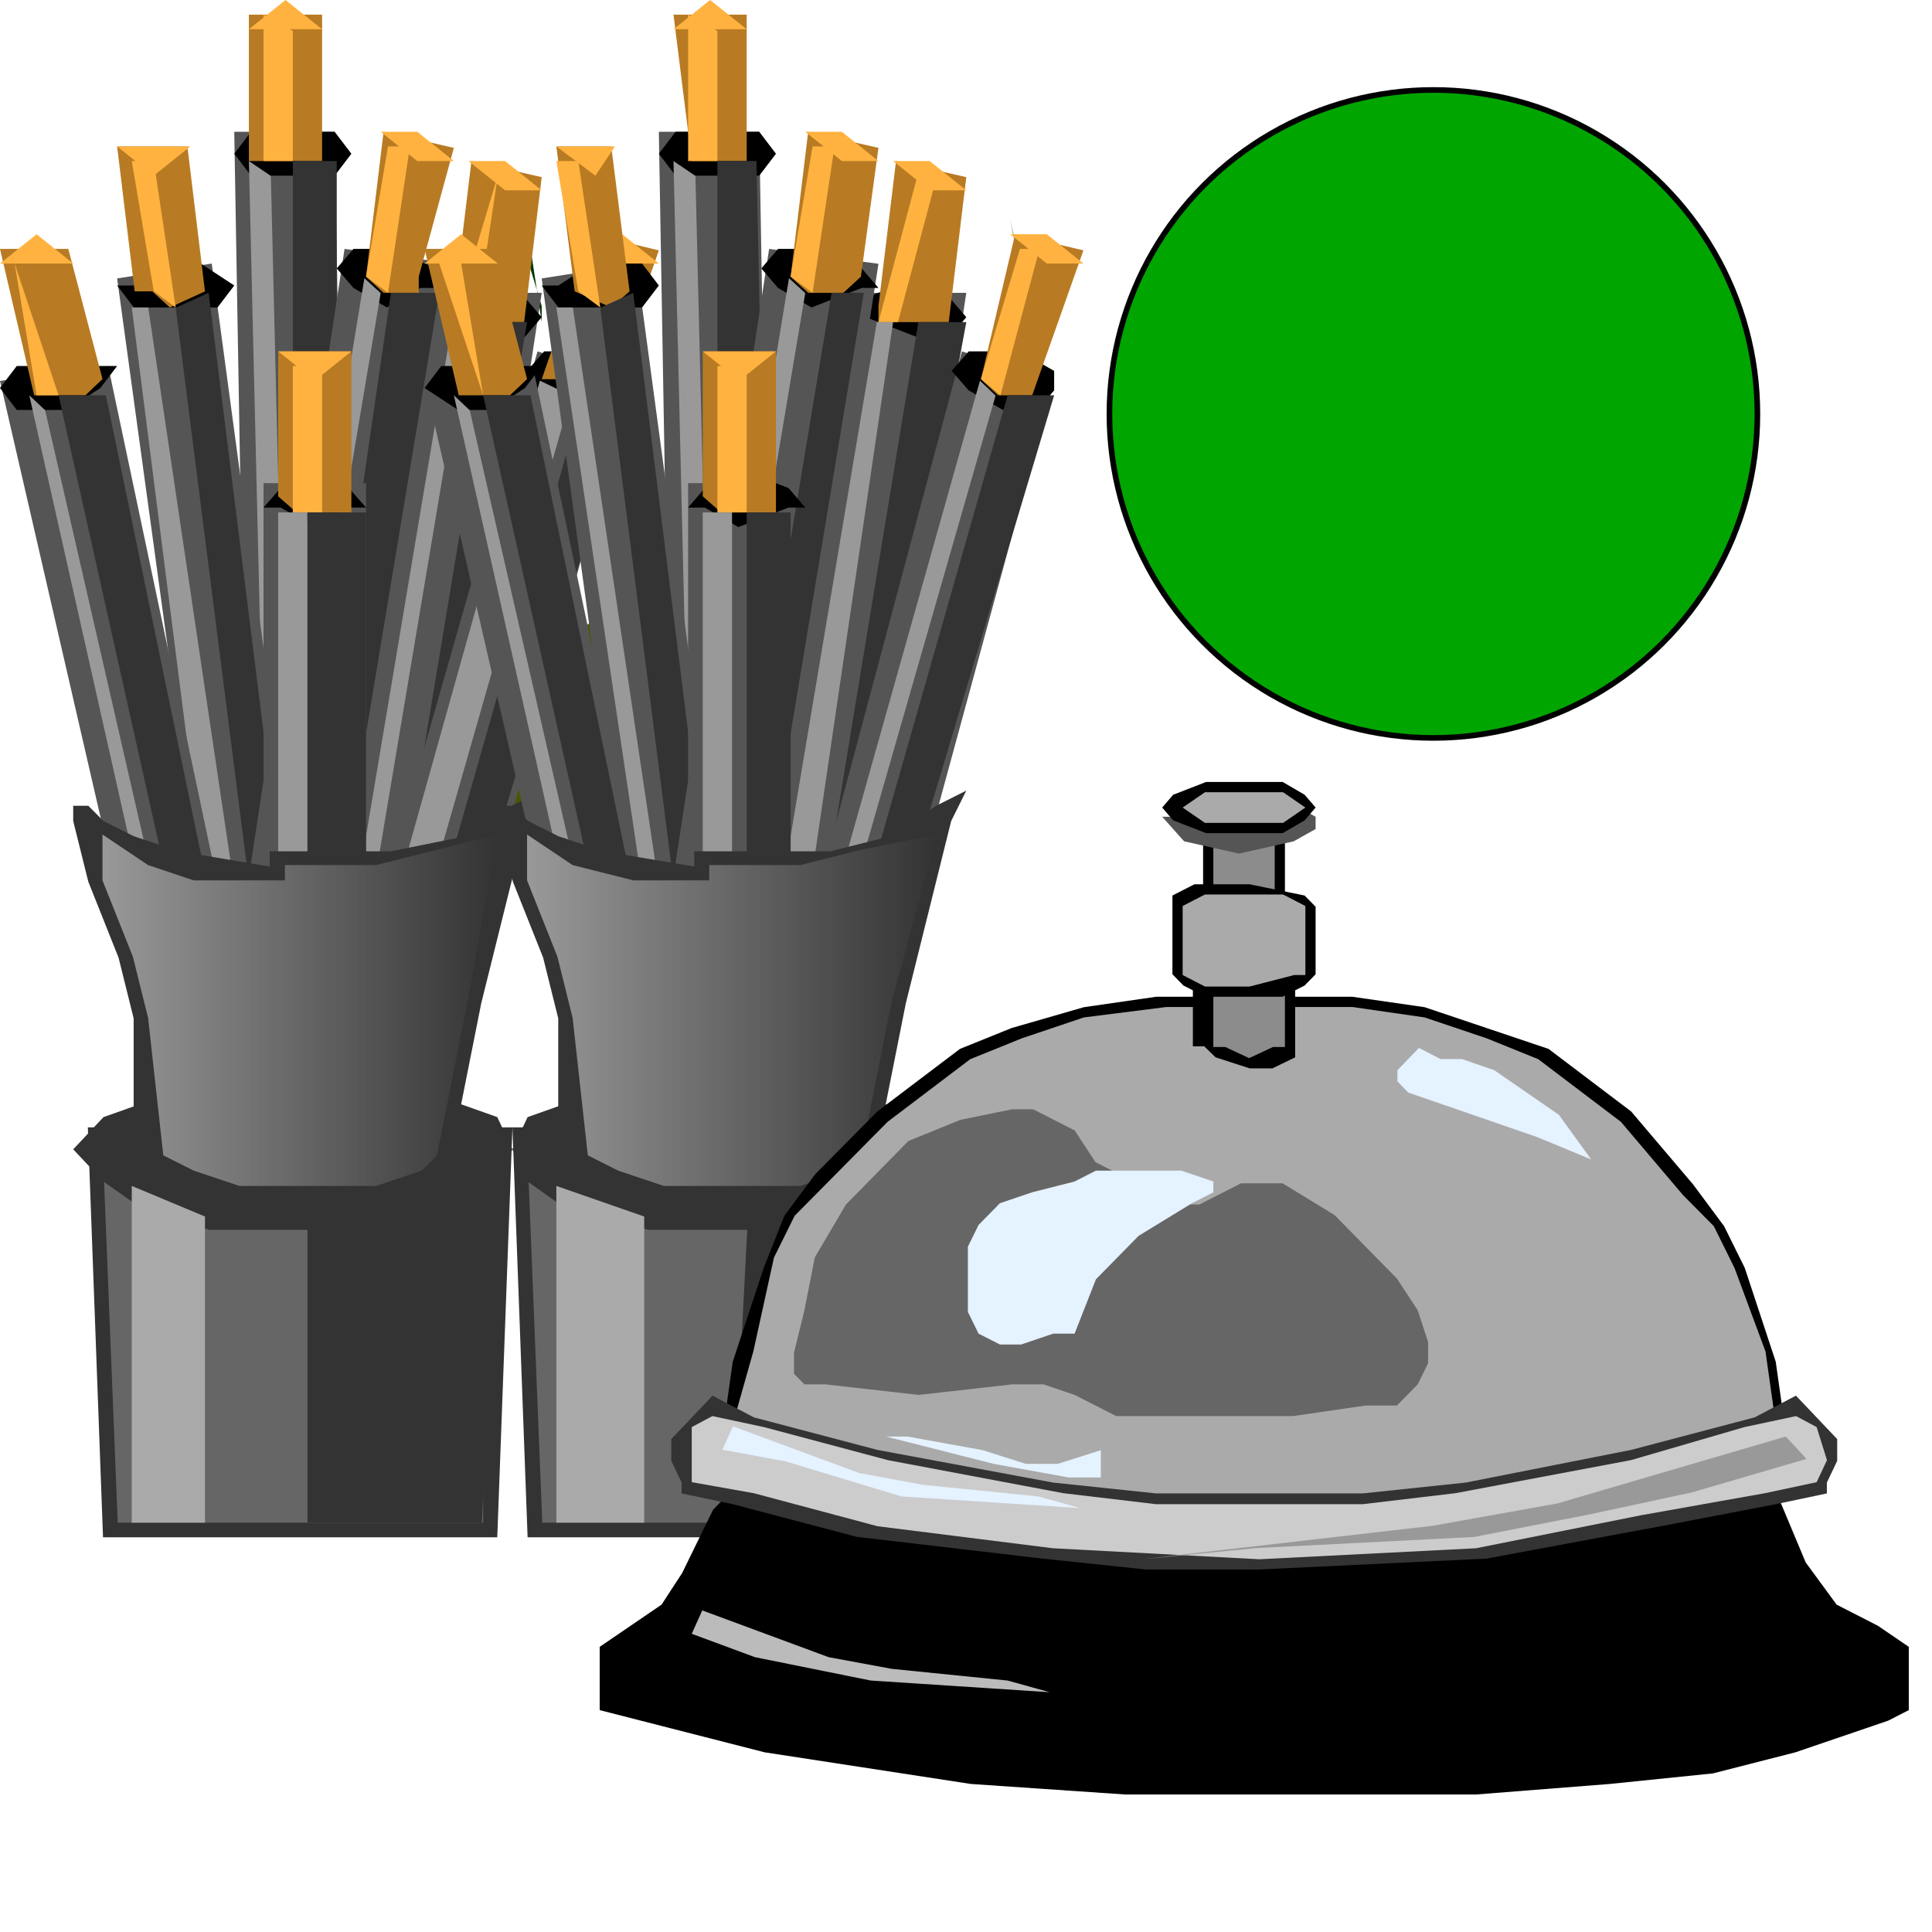 <?xml version="1.0" encoding="UTF-8" standalone="no"?>

<svg
 xmlns:dc="http://purl.org/dc/elements/1.1/"
   xmlns:cc="http://creativecommons.org/ns#"
   xmlns:rdf="http://www.w3.org/1999/02/22-rdf-syntax-ns#"
   xmlns:svg="http://www.w3.org/2000/svg"
   xmlns="http://www.w3.org/2000/svg"
   xmlns:xlink="http://www.w3.org/1999/xlink"
   xmlns:sodipodi="http://sodipodi.sourceforge.net/DTD/sodipodi-0.dtd"
   xmlns:inkscape="http://www.inkscape.org/namespaces/inkscape"
   id="svg2"
   version="1.1"
   inkscape:version="0.47 r22583"
   width="100"
   height="100"
   sodipodi:docname="infrastructure_service_interface.svg">
  <defs
     id="defs314">
    <linearGradient
       inkscape:collect="always"
       id="linearGradient3896">
      <stop
         style="stop-color:#999999;stop-opacity:1;"
         offset="0"
         id="stop3898" />
      <stop
         style="stop-color:#999999;stop-opacity:0;"
         offset="1"
         id="stop3900" />
    </linearGradient>
    <inkscape:perspective
       sodipodi:type="inkscape:persp3d"
       inkscape:vp_x="0 : 0.5 : 1"
       inkscape:vp_y="0 : 1000 : 0"
       inkscape:vp_z="1 : 0.5 : 1"
       inkscape:persp3d-origin="0.5 : 0.33333333 : 1"
       id="perspective318" />
    <linearGradient
       inkscape:collect="always"
       xlink:href="#linearGradient3896"
       id="linearGradient3902"
       x1="281.25"
       y1="539.062"
       x2="500"
       y2="539.062"
       gradientUnits="userSpaceOnUse" />
    <linearGradient
       inkscape:collect="always"
       xlink:href="#linearGradient3896"
       id="linearGradient3904"
       x1="54.688"
       y1="539.062"
       x2="265.625"
       y2="539.062"
       gradientUnits="userSpaceOnUse" />
  </defs>
  <sodipodi:namedview
     pagecolor="#ffffff"
     bordercolor="#666666"
     borderopacity="1"
     objecttolerance="10"
     gridtolerance="10"
     guidetolerance="10"
     inkscape:pageopacity="0"
     inkscape:pageshadow="2"
     inkscape:window-width="1680"
     inkscape:window-height="994"
     id="namedview312"
     showgrid="false"
     inkscape:zoom="7.49"
     inkscape:cx="50"
     inkscape:cy="50"
     inkscape:window-x="-4"
     inkscape:window-y="-4"
     inkscape:window-maximized="1"
     inkscape:current-layer="svg2" />
  <polygon
     points="265.625,85.938 277.344,94.531 277.344,94.531 289.063,171.875 289.063,163.282 "
     style="fill:#023702;fill-opacity:1;stroke:none"
     id="polygon4"
     transform="scale(0.097,0.097)" />
  <polygon
     points="328.125,164.062 328.125,172.656 328.125,172.656 351.563,250 351.563,241.405 "
     style="fill:#004d00;fill-opacity:1;stroke:none"
     id="polygon6"
     transform="scale(0.097,0.097)" />
  <polygon
     points="351.563,250 328.125,171.875 328.125,171.875 "
     style="fill:#025302;fill-opacity:1;stroke:none"
     id="polygon8"
     transform="scale(0.097,0.097)" />
  <polygon
     points="554.687,186.633 554.687,195.313 539.062,117.188 539.062,117.188 "
     style="fill:#025202;fill-opacity:1;stroke:none"
     id="polygon10"
     transform="scale(0.097,0.097)" />
  <polygon
     points="179.688,351.563 156.25,273.438 156.25,273.438 "
     style="fill:#023702;fill-opacity:1;stroke:none"
     id="polygon12"
     transform="scale(0.097,0.097)" />
  <polygon
     points="171.875,278.055 335.228,171.875 335.228,171.875 351.563,245.384 180.043,351.563 "
     style="fill:#025302;fill-opacity:1;stroke:none"
     id="polygon14"
     transform="scale(0.097,0.097)" />
  <polygon
     points="421.875,351.563 398.438,273.438 410.157,273.438 410.157,273.438 "
     style="fill:#007400;fill-opacity:1;stroke:none"
     id="polygon16"
     transform="scale(0.097,0.097)" />
  <polygon
     points="429.688,351.563 417.968,351.563 406.25,273.438 406.25,273.438 "
     style="fill:#004d00;fill-opacity:1;stroke:none"
     id="polygon18"
     transform="scale(0.097,0.097)" />
  <polygon
     points="242.188,379.617 405.542,273.438 405.542,273.438 421.876,346.947 258.522,453.126 "
     style="fill:#465900;fill-opacity:1;stroke:none"
     id="polygon20"
     transform="scale(0.097,0.097)" />
  <polygon
     points="171.875,273.438 248.581,379.617 248.581,379.617 265.625,453.126 180.398,346.947 "
     style="fill:#004d00;fill-opacity:1;stroke:none"
     id="polygon22"
     transform="scale(0.097,0.097)" />
  <polygon
     points="156.25,273.438 240.885,387.568 240.885,387.568 257.812,460.938 173.177,346.807 "
     style="fill:#023702;fill-opacity:1;stroke:none"
     id="polygon24"
     transform="scale(0.097,0.097)" />
  <polygon
     points="242.188,387.429 405.542,281.25 405.542,281.25 421.876,354.758 258.522,460.938 "
     style="fill:#465900;fill-opacity:1;stroke:none"
     id="polygon26"
     transform="scale(0.097,0.097)" />
  <polygon
     points="234.375,391.406 244.793,382.812 244.793,382.812 265.625,460.155 255.209,468.75 "
     style="fill:#025302;fill-opacity:1;stroke:none"
     id="polygon28"
     transform="scale(0.097,0.097)" />
  <polygon
     points="234.375,382.812 234.375,391.406 234.375,391.406 257.813,468.75 257.813,460.155 "
     style="fill:#023702;fill-opacity:1;stroke:none"
     id="polygon30"
     transform="scale(0.097,0.097)" />
  <polygon
     points="406.25,273.438 458.984,347.657 458.984,347.657 476.563,421.876 423.828,347.657 "
     style="fill:#004d00;fill-opacity:1;stroke:none"
     id="polygon32"
     transform="scale(0.097,0.097)" />
  <polygon
     points="398.438,281.25 459.961,363.716 459.961,363.716 468.75,429.688 416.015,355.468 "
     style="fill:#465900;fill-opacity:1;stroke:none"
     id="polygon34"
     transform="scale(0.097,0.097)" />
  <polygon
     points="453.125,359.375 453.125,368.056 453.125,368.056 476.563,437.5 464.844,428.819 "
     style="fill:#023702;fill-opacity:1;stroke:none"
     id="polygon36"
     transform="scale(0.097,0.097)" />
  <polygon
     points="453.125,368.75 464.844,351.562 464.844,351.562 476.563,428.905 476.563,437.5 "
     style="fill:#025202;fill-opacity:1;stroke:none"
     id="polygon38"
     transform="scale(0.097,0.097)" />
  <polygon
     points="46.875,601.562 54.967,820.31 265.345,820.31 273.437,601.562 265.345,601.562 265.345,601.562 "
     style="fill:#333333;fill-opacity:1;stroke:none"
     id="polygon40"
     transform="scale(0.097,0.097)" />
  <polygon
     points="54.688,609.375 257.813,609.375 257.813,609.375 257.813,812.5 62.812,812.5 "
     style="fill:#666666;fill-opacity:1;stroke:none"
     id="polygon42"
     transform="scale(0.097,0.097)" />
  <polygon
     points="111.8,578.906 79.472,587.5 55.226,596.093 39.062,613.281 39.062,613.281 55.226,630.468 79.472,647.655 111.8,656.25 160.291,656.25 200.7,656.25 241.11,647.655 265.355,630.468 273.438,613.281 265.355,596.093 241.11,587.5 200.7,578.906 160.291,570.312 "
     style="fill:#333333;fill-opacity:1;stroke:none"
     id="polygon44"
     transform="scale(0.097,0.097)" />
  <polygon
     points="289.062,156.25 222.396,593.75 222.396,593.75 164.062,585.795 230.728,156.25 "
     style="fill:#555555;fill-opacity:1;stroke:none"
     id="polygon46"
     transform="scale(0.097,0.097)" />
  <polygon
     points="226.562,158.854 235.491,158.854 262.276,148.438 280.134,158.854 289.062,169.27 289.062,169.27 280.134,179.688 253.348,179.688 235.491,169.27 "
     style="fill:#000000;fill-opacity:1;stroke:none"
     id="polygon48"
     transform="scale(0.097,0.097)" />
  <polygon
     points="251.563,85.938 289.063,94.531 279.688,171.875 279.688,171.875 270.313,171.875 260.937,171.875 242.188,171.875 242.188,163.282 "
     style="fill:#b87b23;fill-opacity:1;stroke:none"
     id="polygon50"
     transform="scale(0.097,0.097)" />
  <polygon
     points="269.531,85.938 289.063,101.563 289.063,101.563 269.531,101.563 250,85.938 "
     style="fill:#ffb240;fill-opacity:1;stroke:none"
     id="polygon52"
     transform="scale(0.097,0.097)" />
  <polygon
     points="253.907,171.875 265.625,93.75 242.188,171.875 242.188,171.875 "
     style="fill:#ffb240;fill-opacity:1;stroke:none"
     id="polygon54"
     transform="scale(0.097,0.097)" />
  <polygon
     points="250,171.875 180.556,585.937 180.556,585.937 171.875,585.937 241.319,171.875 "
     style="fill:#999999;fill-opacity:1;stroke:none"
     id="polygon56"
     transform="scale(0.097,0.097)" />
  <polygon
     points="281.25,171.875 212.5,585.937 212.5,585.937 195.312,585.937 264.061,171.875 "
     style="fill:#333333;fill-opacity:1;stroke:none"
     id="polygon58"
     transform="scale(0.097,0.097)" />
  <polygon
     points="335.937,203.409 221.354,625 221.354,625 164.062,617.045 286.83,187.5 "
     style="fill:#555555;fill-opacity:1;stroke:none"
     id="polygon60"
     transform="scale(0.097,0.097)" />
  <polygon
     points="281.25,197.916 290.364,187.5 308.594,187.5 335.938,197.916 335.938,208.333 335.938,208.333 326.822,218.75 308.594,218.75 281.25,208.333 "
     style="fill:#000000;fill-opacity:1;stroke:none"
     id="polygon62"
     transform="scale(0.097,0.097)" />
  <polygon
     points="324.776,210.938 324.776,210.938 306.92,210.938 297.991,202.343 289.062,202.343 315.848,125 351.562,133.593 "
     style="fill:#b87b23;fill-opacity:1;stroke:none"
     id="polygon64"
     transform="scale(0.097,0.097)" />
  <polygon
     points="332.031,125 351.563,140.625 351.563,140.625 332.031,140.625 312.5,125 "
     style="fill:#ffb240;fill-opacity:1;stroke:none"
     id="polygon66"
     transform="scale(0.097,0.097)" />
  <polygon
     points="317.709,132.812 296.875,202.256 296.875,202.256 307.293,210.937 328.125,132.812 "
     style="fill:#ffb240;fill-opacity:1;stroke:none"
     id="polygon68"
     transform="scale(0.097,0.097)" />
  <polygon
     points="304.687,211.088 188.476,617.187 188.476,617.187 171.875,617.187 288.086,203.125 "
     style="fill:#999999;fill-opacity:1;stroke:none"
     id="polygon70"
     transform="scale(0.097,0.097)" />
  <polygon
     points="335.937,210.938 211.857,625 211.857,625 195.312,617.037 311.121,210.938 "
     style="fill:#333333;fill-opacity:1;stroke:none"
     id="polygon72"
     transform="scale(0.097,0.097)" />
  <polygon
     points="178.571,70.312 187.5,585.937 187.5,585.937 133.928,585.937 125,70.312 "
     style="fill:#555555;fill-opacity:1;stroke:none"
     id="polygon74"
     transform="scale(0.097,0.097)" />
  <polygon
     points="125,82.031 133.928,70.312 151.786,70.312 178.571,70.312 187.5,82.031 187.5,82.031 178.571,93.75 151.786,93.75 133.928,93.75 "
     style="fill:#000000;fill-opacity:1;stroke:none"
     id="polygon76"
     transform="scale(0.097,0.097)" />
  <polygon
     points="171.875,85.937 171.875,85.937 152.344,85.937 142.578,85.937 132.812,85.937 132.812,7.812 171.875,7.812 "
     style="fill:#b87b23;fill-opacity:1;stroke:none"
     id="polygon78"
     transform="scale(0.097,0.097)" />
  <polygon
     points="152.344,0 171.875,15.625 171.875,15.625 152.344,15.625 132.812,15.625 "
     style="fill:#ffb240;fill-opacity:1;stroke:none"
     id="polygon80"
     transform="scale(0.097,0.097)" />
  <polygon
     points="140.625,7.812 140.625,85.937 140.625,85.937 156.25,85.937 156.25,16.493 "
     style="fill:#ffb240;fill-opacity:1;stroke:none"
     id="polygon82"
     transform="scale(0.097,0.097)" />
  <polygon
     points="144.531,93.876 156.25,578.126 156.25,578.126 144.531,578.126 132.812,85.938 "
     style="fill:#999999;fill-opacity:1;stroke:none"
     id="polygon84"
     transform="scale(0.097,0.097)" />
  <polygon
     points="179.688,85.938 179.688,578.126 179.688,578.126 156.25,578.126 156.25,85.938 "
     style="fill:#333333;fill-opacity:1;stroke:none"
     id="polygon86"
     transform="scale(0.097,0.097)" />
  <polygon
     points="112.981,140.625 171.875,578.125 171.875,578.125 121.395,578.125 62.5,148.58 "
     style="fill:#555555;fill-opacity:1;stroke:none"
     id="polygon88"
     transform="scale(0.097,0.097)" />
  <polygon
     points="62.5,152.344 71.428,152.344 89.285,140.625 107.142,140.625 125,152.344 125,152.344 116.071,164.063 89.285,164.063 71.428,164.063 "
     style="fill:#000000;fill-opacity:1;stroke:none"
     id="polygon90"
     transform="scale(0.097,0.097)" />
  <polygon
     points="109.375,155.469 109.375,155.469 90.625,164.063 81.25,155.469 71.875,155.469 62.5,78.125 100,78.125 "
     style="fill:#b87b23;fill-opacity:1;stroke:none"
     id="polygon92"
     transform="scale(0.097,0.097)" />
  <polygon
     points="82.031,78.125 101.563,78.125 101.563,78.125 82.031,93.75 62.5,78.125 "
     style="fill:#ffb240;fill-opacity:1;stroke:none"
     id="polygon94"
     transform="scale(0.097,0.097)" />
  <polygon
     points="70.312,85.938 82.031,155.383 82.031,155.383 93.75,164.063 82.031,85.938 "
     style="fill:#ffb240;fill-opacity:1;stroke:none"
     id="polygon96"
     transform="scale(0.097,0.097)" />
  <polygon
     points="79.102,164.062 140.625,578.124 140.625,578.124 123.048,578.124 70.312,164.062 "
     style="fill:#999999;fill-opacity:1;stroke:none"
     id="polygon98"
     transform="scale(0.097,0.097)" />
  <polygon
     points="111.328,156.25 164.063,578.125 164.063,578.125 146.484,578.125 93.75,164.209 "
     style="fill:#333333;fill-opacity:1;stroke:none"
     id="polygon100"
     transform="scale(0.097,0.097)" />
  <polygon
     points="57.726,195.312 148.438,624.858 148.438,624.858 98.959,632.812 0,203.267 "
     style="fill:#555555;fill-opacity:1;stroke:none"
     id="polygon102"
     transform="scale(0.097,0.097)" />
  <polygon
     points="0,207.031 8.929,195.312 26.786,195.312 53.571,195.312 62.5,195.312 62.5,195.312 53.571,207.031 35.714,218.75 8.929,218.75 "
     style="fill:#000000;fill-opacity:1;stroke:none"
     id="polygon104"
     transform="scale(0.097,0.097)" />
  <polygon
     points="54.688,202.256 54.688,202.256 45.573,210.937 36.458,210.937 18.229,210.937 0,132.812 36.458,132.812 "
     style="fill:#b87b23;fill-opacity:1;stroke:none"
     id="polygon106"
     transform="scale(0.097,0.097)" />
  <polygon
     points="19.531,125 39.062,140.625 39.062,140.625 19.531,140.625 0,140.625 "
     style="fill:#ffb240;fill-opacity:1;stroke:none"
     id="polygon108"
     transform="scale(0.097,0.097)" />
  <polygon
     points="31.25,210.938 7.812,140.625 19.531,210.938 19.531,210.938 "
     style="fill:#ffb240;fill-opacity:1;stroke:none"
     id="polygon110"
     transform="scale(0.097,0.097)" />
  <polygon
     points="24.088,218.9 117.187,625 117.187,625 108.723,625 15.625,210.938 "
     style="fill:#999999;fill-opacity:1;stroke:none"
     id="polygon112"
     transform="scale(0.097,0.097)" />
  <polygon
     points="56.49,210.938 140.625,617.037 140.625,617.037 123.799,625 31.25,210.938 "
     style="fill:#333333;fill-opacity:1;stroke:none"
     id="polygon114"
     transform="scale(0.097,0.097)" />
  <polygon
     points="242.188,140.767 167.187,570.312 167.187,570.312 117.188,570.312 183.855,132.812 "
     style="fill:#555555;fill-opacity:1;stroke:none"
     id="polygon116"
     transform="scale(0.097,0.097)" />
  <polygon
     points="179.688,143.229 188.616,132.812 206.473,132.812 233.259,143.229 242.188,153.646 242.188,153.646 224.331,153.646 206.473,164.062 188.616,153.646 "
     style="fill:#000000;fill-opacity:1;stroke:none"
     id="polygon118"
     transform="scale(0.097,0.097)" />
  <polygon
     points="223.437,147.655 223.437,147.655 223.437,156.25 204.687,156.25 195.312,147.655 204.687,70.312 242.187,78.906 "
     style="fill:#b87b23;fill-opacity:1;stroke:none"
     id="polygon120"
     transform="scale(0.097,0.097)" />
  <polygon
     points="222.656,70.312 242.188,85.937 242.188,85.937 222.656,85.937 203.125,70.312 "
     style="fill:#ffb240;fill-opacity:1;stroke:none"
     id="polygon122"
     transform="scale(0.097,0.097)" />
  <polygon
     points="207.031,78.125 195.312,147.569 195.312,147.569 207.031,156.25 218.75,78.125 "
     style="fill:#ffb240;fill-opacity:1;stroke:none"
     id="polygon124"
     transform="scale(0.097,0.097)" />
  <polygon
     points="203.125,156.397 133.68,570.313 133.68,570.313 125,570.313 194.445,148.438 "
     style="fill:#999999;fill-opacity:1;stroke:none"
     id="polygon126"
     transform="scale(0.097,0.097)" />
  <polygon
     points="234.375,156.25 165.625,570.312 165.625,570.312 148.438,570.312 208.594,156.25 "
     style="fill:#333333;fill-opacity:1;stroke:none"
     id="polygon128"
     transform="scale(0.097,0.097)" />
  <polygon
     points="195.313,257.812 195.313,601.562 195.313,601.562 140.625,601.562 140.625,257.812 "
     style="fill:#555555;fill-opacity:1;stroke:none"
     id="polygon130"
     transform="scale(0.097,0.097)" />
  <polygon
     points="140.625,270.833 149.74,260.416 167.968,250 186.199,260.416 195.313,270.833 195.313,270.833 186.199,270.833 167.968,281.25 149.74,270.833 "
     style="fill:#000000;fill-opacity:1;stroke:none"
     id="polygon132"
     transform="scale(0.097,0.097)" />
  <polygon
     points="148.438,187.5 187.5,187.5 187.5,264.843 187.5,264.843 187.5,273.438 167.968,273.438 158.203,273.438 148.438,264.843 "
     style="fill:#b87b23;fill-opacity:1;stroke:none"
     id="polygon134"
     transform="scale(0.097,0.097)" />
  <polygon
     points="167.968,187.5 187.5,187.5 187.5,187.5 167.968,203.125 148.438,187.5 "
     style="fill:#ffb240;fill-opacity:1;stroke:none"
     id="polygon136"
     transform="scale(0.097,0.097)" />
  <polygon
     points="156.25,195.312 156.25,273.437 156.25,273.437 171.875,273.437 171.875,195.312 "
     style="fill:#ffb240;fill-opacity:1;stroke:none"
     id="polygon138"
     transform="scale(0.097,0.097)" />
  <polygon
     points="164.063,273.438 164.063,601.563 164.063,601.563 148.438,601.563 148.438,273.438 "
     style="fill:#999999;fill-opacity:1;stroke:none"
     id="polygon140"
     transform="scale(0.097,0.097)" />
  <polygon
     points="195.312,273.438 195.312,601.563 195.312,601.563 164.062,601.563 164.062,273.438 "
     style="fill:#333333;fill-opacity:1;stroke:none"
     id="polygon142"
     transform="scale(0.097,0.097)" />
  <polygon
     points="63.256,510.995 71.321,543.403 71.321,592.015 71.321,616.32 79.385,616.32 95.514,632.524 119.708,640.625 168.094,640.625 208.417,640.625 232.61,632.524 240.675,624.422 240.675,616.32 256.804,535.301 272.933,470.486 280.998,438.079 289.063,421.875 272.933,429.977 272.933,429.977 248.74,446.18 208.417,454.282 160.03,454.282 143.901,454.282 143.901,462.385 95.514,454.282 71.321,446.18 55.191,438.079 47.127,429.977 39.062,429.977 39.062,438.079 47.127,470.486 "
     style="fill:#333333;fill-opacity:1;stroke:none"
     id="polygon144"
     transform="scale(0.097,0.097)" />
  <polygon
     points="79.027,461.617 103.365,469.769 143.931,469.769 152.044,469.769 152.044,461.617 160.157,461.617 200.721,461.617 233.173,453.465 265.625,445.312 265.625,445.312 249.4,534.986 233.173,616.508 225.061,624.66 200.721,632.812 160.157,632.812 127.705,632.812 103.365,624.66 87.14,616.508 79.027,543.138 70.913,510.529 54.688,469.769 54.688,445.312 "
     style="fill:url(#linearGradient3904);fill-opacity:1;stroke:none"
     id="polygon146"
     transform="scale(0.097,0.097)" />
  <polygon
     points="109.375,649.148 109.375,812.5 109.375,812.5 70.312,812.5 70.312,632.812 "
     style="fill:#aaaaaa;fill-opacity:1;stroke:none"
     id="polygon148"
     transform="scale(0.097,0.097)" />
  <polygon
     points="257.161,812.5 257.161,812.5 164.062,812.5 164.062,649.457 214.844,641.304 248.698,633.152 265.624,625 "
     style="fill:#333333;fill-opacity:1;stroke:none"
     id="polygon150"
     transform="scale(0.097,0.097)" />
  <polygon
     points="273.438,601.562 281.529,820.31 491.908,820.31 500,601.562 491.908,601.562 491.908,601.562 "
     style="fill:#333333;fill-opacity:1;stroke:none"
     id="polygon152"
     transform="scale(0.097,0.097)" />
  <polygon
     points="281.25,609.375 492.188,609.375 492.188,609.375 484.074,812.5 289.362,812.5 "
     style="fill:#666666;fill-opacity:1;stroke:none"
     id="polygon154"
     transform="scale(0.097,0.097)" />
  <polygon
     points="338.17,578.906 305.804,587.5 281.529,596.093 273.438,613.281 273.438,613.281 281.529,630.468 305.804,647.655 346.261,656.25 386.718,656.25 427.176,656.25 467.634,647.655 491.908,630.468 500,613.281 491.908,596.093 467.634,587.5 435.268,578.906 386.718,570.312 "
     style="fill:#333333;fill-opacity:1;stroke:none"
     id="polygon156"
     transform="scale(0.097,0.097)" />
  <polygon
     points="515.625,156.25 448.958,593.75 448.958,593.75 390.625,585.795 465.626,156.25 "
     style="fill:#555555;fill-opacity:1;stroke:none"
     id="polygon158"
     transform="scale(0.097,0.097)" />
  <polygon
     points="453.125,158.854 462.054,158.854 488.84,148.438 506.697,158.854 515.625,169.27 515.625,169.27 506.697,179.688 488.84,179.688 462.054,169.27 "
     style="fill:#000000;fill-opacity:1;stroke:none"
     id="polygon160"
     transform="scale(0.097,0.097)" />
  <polygon
     points="478.125,85.938 515.625,94.531 506.25,171.875 506.25,171.875 496.876,171.875 487.5,171.875 468.75,171.875 468.75,163.282 "
     style="fill:#b87b23;fill-opacity:1;stroke:none"
     id="polygon162"
     transform="scale(0.097,0.097)" />
  <polygon
     points="496.094,85.938 515.625,101.563 515.625,101.563 496.094,101.563 476.562,85.938 "
     style="fill:#ffb240;fill-opacity:1;stroke:none"
     id="polygon164"
     transform="scale(0.097,0.097)" />
  <polygon
     points="489.583,93.75 468.75,171.875 468.75,171.875 479.166,171.875 500,93.75 "
     style="fill:#ffb240;fill-opacity:1;stroke:none"
     id="polygon166"
     transform="scale(0.097,0.097)" />
  <polygon
     points="476.563,171.875 415.798,585.937 415.798,585.937 398.438,585.937 467.883,171.875 "
     style="fill:#999999;fill-opacity:1;stroke:none"
     id="polygon168"
     transform="scale(0.097,0.097)" />
  <polygon
     points="515.625,171.875 438.921,585.937 438.921,585.937 421.875,585.937 490.057,171.875 "
     style="fill:#333333;fill-opacity:1;stroke:none"
     id="polygon170"
     transform="scale(0.097,0.097)" />
  <polygon
     points="562.5,203.409 447.656,625 447.656,625 398.438,617.045 513.28,187.5 "
     style="fill:#555555;fill-opacity:1;stroke:none"
     id="polygon172"
     transform="scale(0.097,0.097)" />
  <polygon
     points="507.812,197.916 516.927,187.5 544.27,187.5 562.5,197.916 562.5,208.333 562.5,208.333 553.385,218.75 535.156,218.75 516.927,208.333 "
     style="fill:#000000;fill-opacity:1;stroke:none"
     id="polygon174"
     transform="scale(0.097,0.097)" />
  <polygon
     points="532.552,210.938 523.438,202.343 541.666,125 578.125,133.593 550.782,210.938 550.782,210.938 "
     style="fill:#b87b23;fill-opacity:1;stroke:none"
     id="polygon176"
     transform="scale(0.097,0.097)" />
  <polygon
     points="558.594,125 578.125,140.625 578.125,140.625 558.594,140.625 539.062,125 "
     style="fill:#ffb240;fill-opacity:1;stroke:none"
     id="polygon178"
     transform="scale(0.097,0.097)" />
  <polygon
     points="544.27,132.812 523.438,202.256 523.438,202.256 533.854,210.937 554.688,132.812 "
     style="fill:#ffb240;fill-opacity:1;stroke:none"
     id="polygon180"
     transform="scale(0.097,0.097)" />
  <polygon
     points="531.25,211.088 414.583,617.187 414.583,617.187 406.25,617.187 522.916,203.125 "
     style="fill:#999999;fill-opacity:1;stroke:none"
     id="polygon182"
     transform="scale(0.097,0.097)" />
  <polygon
     points="562.5,210.938 438.419,625 438.419,625 421.875,617.037 537.683,210.938 "
     style="fill:#333333;fill-opacity:1;stroke:none"
     id="polygon184"
     transform="scale(0.097,0.097)" />
  <polygon
     points="405.134,70.312 414.062,585.937 414.062,585.937 360.491,585.937 351.562,70.312 "
     style="fill:#555555;fill-opacity:1;stroke:none"
     id="polygon186"
     transform="scale(0.097,0.097)" />
  <polygon
     points="351.562,82.031 360.491,70.312 378.348,70.312 405.134,70.312 414.062,82.031 414.062,82.031 405.134,93.75 378.348,93.75 360.491,93.75 "
     style="fill:#000000;fill-opacity:1;stroke:none"
     id="polygon188"
     transform="scale(0.097,0.097)" />
  <polygon
     points="378.906,85.937 369.141,85.937 359.375,7.812 398.438,7.812 398.438,85.937 398.438,85.937 "
     style="fill:#b87b23;fill-opacity:1;stroke:none"
     id="polygon190"
     transform="scale(0.097,0.097)" />
  <polygon
     points="378.906,0 398.438,15.625 398.438,15.625 378.906,15.625 359.375,15.625 "
     style="fill:#ffb240;fill-opacity:1;stroke:none"
     id="polygon192"
     transform="scale(0.097,0.097)" />
  <polygon
     points="367.188,7.812 367.188,85.937 367.188,85.937 382.813,85.937 382.813,16.493 "
     style="fill:#ffb240;fill-opacity:1;stroke:none"
     id="polygon194"
     transform="scale(0.097,0.097)" />
  <polygon
     points="371.094,93.876 382.813,578.126 382.813,578.126 371.094,578.126 359.375,85.938 "
     style="fill:#999999;fill-opacity:1;stroke:none"
     id="polygon196"
     transform="scale(0.097,0.097)" />
  <polygon
     points="403.646,85.938 414.062,578.126 414.062,578.126 382.812,578.126 382.812,85.938 "
     style="fill:#333333;fill-opacity:1;stroke:none"
     id="polygon198"
     transform="scale(0.097,0.097)" />
  <polygon
     points="339.544,140.625 398.437,578.125 398.437,578.125 347.956,578.125 289.062,148.58 "
     style="fill:#555555;fill-opacity:1;stroke:none"
     id="polygon200"
     transform="scale(0.097,0.097)" />
  <polygon
     points="289.062,152.344 297.991,152.344 315.848,140.625 342.634,140.625 351.562,152.344 351.562,152.344 342.634,164.063 315.848,164.063 297.991,164.063 "
     style="fill:#000000;fill-opacity:1;stroke:none"
     id="polygon202"
     transform="scale(0.097,0.097)" />
  <polygon
     points="326.171,164.063 306.641,155.469 296.875,78.125 326.171,78.125 335.938,155.469 335.938,155.469 "
     style="fill:#b87b23;fill-opacity:1;stroke:none"
     id="polygon204"
     transform="scale(0.097,0.097)" />
  <polygon
     points="307.293,78.125 328.125,78.125 328.125,78.125 317.709,93.75 296.875,78.125 "
     style="fill:#ffb240;fill-opacity:1;stroke:none"
     id="polygon206"
     transform="scale(0.097,0.097)" />
  <polygon
     points="296.875,85.938 308.594,155.383 308.594,155.383 320.313,164.063 308.594,85.938 "
     style="fill:#ffb240;fill-opacity:1;stroke:none"
     id="polygon208"
     transform="scale(0.097,0.097)" />
  <polygon
     points="305.665,164.062 367.188,578.124 367.188,578.124 358.398,578.124 296.875,164.062 "
     style="fill:#999999;fill-opacity:1;stroke:none"
     id="polygon210"
     transform="scale(0.097,0.097)" />
  <polygon
     points="337.891,156.25 390.625,578.125 390.625,578.125 373.048,578.125 320.312,164.209 "
     style="fill:#333333;fill-opacity:1;stroke:none"
     id="polygon212"
     transform="scale(0.097,0.097)" />
  <polygon
     points="284.288,195.312 375,624.858 375,624.858 325.52,632.812 226.562,203.267 "
     style="fill:#555555;fill-opacity:1;stroke:none"
     id="polygon214"
     transform="scale(0.097,0.097)" />
  <polygon
     points="226.562,207.031 235.491,195.312 253.348,195.312 280.134,195.312 289.062,195.312 289.062,195.312 280.134,207.031 262.276,218.75 244.42,218.75 "
     style="fill:#000000;fill-opacity:1;stroke:none"
     id="polygon216"
     transform="scale(0.097,0.097)" />
  <polygon
     points="281.25,202.256 281.25,202.256 272.135,210.937 263.02,210.937 244.792,210.937 226.562,132.812 263.02,132.812 "
     style="fill:#b87b23;fill-opacity:1;stroke:none"
     id="polygon218"
     transform="scale(0.097,0.097)" />
  <polygon
     points="246.094,125 265.625,140.625 265.625,140.625 246.094,140.625 226.562,140.625 "
     style="fill:#ffb240;fill-opacity:1;stroke:none"
     id="polygon220"
     transform="scale(0.097,0.097)" />
  <polygon
     points="246.094,140.625 234.375,140.625 257.813,210.938 257.813,210.938 "
     style="fill:#ffb240;fill-opacity:1;stroke:none"
     id="polygon222"
     transform="scale(0.097,0.097)" />
  <polygon
     points="250.651,218.9 343.75,625 343.75,625 335.286,625 242.188,210.938 "
     style="fill:#999999;fill-opacity:1;stroke:none"
     id="polygon224"
     transform="scale(0.097,0.097)" />
  <polygon
     points="283.053,210.938 367.187,617.037 367.187,617.037 350.36,625 257.812,210.938 "
     style="fill:#333333;fill-opacity:1;stroke:none"
     id="polygon226"
     transform="scale(0.097,0.097)" />
  <polygon
     points="468.75,140.767 402.084,570.312 402.084,570.312 343.75,570.312 410.416,132.812 "
     style="fill:#555555;fill-opacity:1;stroke:none"
     id="polygon228"
     transform="scale(0.097,0.097)" />
  <polygon
     points="406.25,143.229 415.178,132.812 441.964,132.812 459.821,143.229 468.75,153.646 468.75,153.646 459.821,153.646 433.036,164.062 415.178,153.646 "
     style="fill:#000000;fill-opacity:1;stroke:none"
     id="polygon230"
     transform="scale(0.097,0.097)" />
  <polygon
     points="459.375,147.655 459.375,147.655 449.999,156.25 431.25,156.25 421.875,147.655 431.25,70.312 468.75,78.906 "
     style="fill:#b87b23;fill-opacity:1;stroke:none"
     id="polygon232"
     transform="scale(0.097,0.097)" />
  <polygon
     points="449.218,70.312 468.75,85.937 468.75,85.937 449.218,85.937 429.688,70.312 "
     style="fill:#ffb240;fill-opacity:1;stroke:none"
     id="polygon234"
     transform="scale(0.097,0.097)" />
  <polygon
     points="433.594,78.125 421.875,147.569 421.875,147.569 433.594,156.25 445.313,78.125 "
     style="fill:#ffb240;fill-opacity:1;stroke:none"
     id="polygon236"
     transform="scale(0.097,0.097)" />
  <polygon
     points="429.687,156.397 360.243,570.313 360.243,570.313 351.562,570.313 421.006,148.438 "
     style="fill:#999999;fill-opacity:1;stroke:none"
     id="polygon238"
     transform="scale(0.097,0.097)" />
  <polygon
     points="460.938,156.25 392.188,570.312 392.188,570.312 375,570.312 443.75,156.25 "
     style="fill:#333333;fill-opacity:1;stroke:none"
     id="polygon240"
     transform="scale(0.097,0.097)" />
  <polygon
     points="421.875,257.812 421.875,601.562 421.875,601.562 367.188,601.562 367.188,257.812 "
     style="fill:#555555;fill-opacity:1;stroke:none"
     id="polygon242"
     transform="scale(0.097,0.097)" />
  <polygon
     points="367.188,270.833 376.116,260.416 393.973,250 420.759,260.416 429.688,270.833 429.688,270.833 420.759,270.833 393.973,281.25 376.116,270.833 "
     style="fill:#000000;fill-opacity:1;stroke:none"
     id="polygon244"
     transform="scale(0.097,0.097)" />
  <polygon
     points="375,187.5 414.063,187.5 414.063,264.843 414.063,264.843 414.063,273.438 394.531,273.438 384.765,273.438 375,264.843 "
     style="fill:#b87b23;fill-opacity:1;stroke:none"
     id="polygon246"
     transform="scale(0.097,0.097)" />
  <polygon
     points="394.531,187.5 414.063,187.5 414.063,187.5 394.531,203.125 375,187.5 "
     style="fill:#ffb240;fill-opacity:1;stroke:none"
     id="polygon248"
     transform="scale(0.097,0.097)" />
  <polygon
     points="382.812,195.312 382.812,273.437 382.812,273.437 398.437,273.437 398.437,195.312 "
     style="fill:#ffb240;fill-opacity:1;stroke:none"
     id="polygon250"
     transform="scale(0.097,0.097)" />
  <polygon
     points="390.625,273.438 390.625,601.563 390.625,601.563 375,601.563 375,273.438 "
     style="fill:#999999;fill-opacity:1;stroke:none"
     id="polygon252"
     transform="scale(0.097,0.097)" />
  <polygon
     points="421.875,273.438 421.875,601.563 421.875,601.563 398.438,601.563 398.438,273.438 "
     style="fill:#333333;fill-opacity:1;stroke:none"
     id="polygon254"
     transform="scale(0.097,0.097)" />
  <polygon
     points="289.818,510.995 297.883,543.403 297.883,592.015 305.948,616.32 322.076,632.524 346.27,640.625 394.658,640.625 434.981,640.625 459.174,632.524 467.239,624.422 467.239,616.32 483.367,535.301 499.497,470.486 507.561,438.079 515.625,421.875 499.497,429.977 499.497,429.977 475.303,446.18 443.045,454.282 386.592,454.282 370.464,454.282 370.464,462.385 322.076,454.282 297.883,446.18 281.754,438.079 273.69,429.977 265.625,429.977 265.625,438.079 273.69,470.486 "
     style="fill:#333333;fill-opacity:1;stroke:none"
     id="polygon256"
     transform="scale(0.097,0.097)" />
  <polygon
     points="305.556,461.617 337.963,469.769 370.371,469.769 378.472,469.769 378.472,461.617 386.573,461.617 427.083,461.617 459.49,453.465 500,445.312 500,445.312 475.694,534.986 459.49,616.508 451.388,624.66 427.083,632.812 394.676,632.812 354.166,632.812 329.861,624.66 313.657,616.508 305.556,543.138 297.454,510.529 281.25,469.769 281.25,445.312 "
     style="fill:url(#linearGradient3902);fill-opacity:1;stroke:none"
     id="polygon258"
     transform="scale(0.097,0.097)" />
  <polygon
     points="343.75,649.148 343.75,812.5 343.75,812.5 296.875,812.5 296.875,632.812 "
     style="fill:#aaaaaa;fill-opacity:1;stroke:none"
     id="polygon260"
     transform="scale(0.097,0.097)" />
  <polygon
     points="483.723,812.5 483.723,812.5 390.625,812.5 399.089,649.457 441.406,641.304 475.26,633.152 492.187,625 "
     style="fill:#333333;fill-opacity:1;stroke:none"
     id="polygon262"
     transform="scale(0.097,0.097)" />
  <polygon
     points="1024,324.5 1024,1028.5 1024,1028.5 320,1028.5 320,324.5 "
     style="fill:#ffffff;fill-opacity:0;stroke:none"
     id="polygon264"
     transform="scale(0.097,0.097)" />
  <polygon
     points="1002.04,867.509 980.041,856.253 963.54,833.741 947.039,794.346 864.535,788.718 776.529,783.09 672.022,777.463 485.01,777.463 424.507,783.09 402.506,788.718 391.504,794.346 380.504,805.602 375.003,816.858 364.003,839.369 353.002,856.253 336.501,867.509 320,878.764 320,912.533 320,912.533 342.001,918.16 408.005,935.045 518.012,951.928 600.518,957.556 694.024,957.556 787.529,957.556 859.034,951.928 914.037,946.299 958.04,935.045 1007.54,918.16 1018.54,912.533 1018.54,878.764 "
     style="fill:#000000;fill-opacity:1;stroke:none"
     id="polygon266"
     transform="scale(0.097,0.097)" />
  <polygon
     points="953.056,787.842 953.056,782.278 953.056,765.585 947.545,726.634 931.015,676.554 919.993,654.297 903.462,632.04 870.4,593.088 848.359,576.396 826.318,559.703 793.255,548.573 760.193,537.445 721.62,531.88 672.027,531.88 616.923,531.88 578.352,537.445 539.779,548.573 512.227,559.703 490.186,576.396 468.144,593.088 435.082,626.475 435.082,626.475 418.551,648.733 407.53,676.554 390.999,726.634 385.489,765.585 385.489,782.278 385.489,787.842 390.999,787.842 479.164,798.971 567.33,810.1 672.027,815.664 776.724,810.1 864.89,798.971 "
     style="fill:#000000;fill-opacity:1;stroke:none"
     id="polygon268"
     transform="scale(0.097,0.097)" />
  <polygon
     points="864.927,598.619 897.995,637.616 914.53,654.33 925.553,676.615 942.087,721.183 947.598,760.181 947.598,782.465 853.904,793.606 765.722,804.749 672.028,804.749 572.822,804.749 490.151,793.606 390.946,782.465 390.946,760.181 401.969,721.183 412.991,671.044 424.015,648.759 440.549,632.046 440.549,632.046 473.617,598.619 495.663,581.907 517.708,565.193 545.265,554.051 578.334,542.909 622.426,537.338 672.028,537.338 721.63,537.338 760.21,542.909 793.278,554.051 820.836,565.193 842.881,581.907 "
     style="fill:#aaaaaa;fill-opacity:1;stroke:none"
     id="polygon270"
     transform="scale(0.097,0.097)" />
  <polygon
     points="556.815,738.696 573.455,744.341 595.643,755.633 617.83,755.633 689.939,755.633 728.767,749.987 745.407,749.987 756.502,738.696 762.048,727.404 762.048,716.114 756.502,699.177 745.407,682.24 712.126,648.368 684.392,631.431 662.205,631.431 640.017,642.721 634.47,642.721 623.377,642.721 606.736,631.431 584.549,620.139 573.455,603.203 562.361,597.557 551.268,591.911 540.174,591.911 540.174,591.911 512.44,597.557 484.706,608.848 468.066,625.785 451.424,642.721 434.783,670.949 429.237,699.177 423.691,721.759 423.691,733.05 429.237,738.696 440.331,738.696 490.253,744.341 540.174,738.696 "
     style="fill:#666666;fill-opacity:1;stroke:none"
     id="polygon272"
     transform="scale(0.097,0.097)" />
  <polygon
     points="584.801,682.64 607.58,659.446 636.053,642.051 647.443,636.252 647.443,630.454 630.358,624.656 584.801,624.656 584.801,624.656 573.412,630.454 550.634,636.252 533.55,642.051 522.16,653.648 516.466,665.245 516.466,682.64 516.466,700.035 522.16,711.633 533.55,717.431 544.938,717.431 562.023,711.633 573.412,711.633 "
     style="fill:#e5f2ff;fill-opacity:1;stroke:none"
     id="polygon274"
     transform="scale(0.097,0.097)" />
  <polygon
     points="641.986,422.733 641.986,488.221 685.645,488.221 685.645,422.733 679.407,422.733 679.407,422.733 "
     style="fill:#000000;fill-opacity:1;stroke:none"
     id="polygon276"
     transform="scale(0.097,0.097)" />
  <polygon
     points="647.443,428.191 680.187,428.191 680.187,428.191 680.187,482.764 647.443,482.764 "
     style="fill:#8c8c8c;fill-opacity:1;stroke:none"
     id="polygon278"
     transform="scale(0.097,0.097)" />
  <polygon
     points="636.528,558.328 642.592,558.328 648.655,564.206 666.847,570.082 678.974,570.082 691.102,564.206 691.102,558.328 691.102,493.679 685.038,493.679 685.038,493.679 636.528,493.679 "
     style="fill:#000000;fill-opacity:1;stroke:none"
     id="polygon280"
     transform="scale(0.097,0.097)" />
  <polygon
     points="647.443,558.671 647.443,499.136 685.645,499.136 685.645,499.136 685.645,558.671 679.277,558.671 666.544,564.625 653.809,558.671 "
     style="fill:#8c8c8c;fill-opacity:1;stroke:none"
     id="polygon282"
     transform="scale(0.097,0.097)" />
  <polygon
     points="685.645,553.71 691.102,559.168 691.102,559.168 "
     style="fill:#000000;fill-opacity:1;stroke:none"
     id="polygon284"
     transform="scale(0.097,0.097)" />
  <polygon
     points="637.368,471.85 625.613,477.852 625.613,477.852 625.613,483.855 625.613,519.875 631.49,525.878 643.245,531.88 666.754,531.88 684.385,531.88 696.14,525.878 702.016,519.875 702.016,483.855 696.14,477.852 666.754,471.85 649.122,471.85 "
     style="fill:#000000;fill-opacity:1;stroke:none"
     id="polygon286"
     transform="scale(0.097,0.097)" />
  <polygon
     points="696.559,483.446 696.559,520.284 690.606,520.284 666.792,526.423 642.978,526.423 631.07,520.284 631.07,483.446 642.978,477.307 666.792,477.307 666.792,477.307 684.652,477.307 "
     style="fill:#aaaaaa;fill-opacity:1;stroke:none"
     id="polygon288"
     transform="scale(0.097,0.097)" />
  <polygon
     points="702.017,442.379 690.324,448.928 661.087,455.477 631.85,448.928 626.003,442.379 620.156,435.831 626.003,435.831 631.85,429.282 661.087,422.733 690.324,429.282 702.017,435.831 702.017,435.831 "
     style="fill:#555555;fill-opacity:1;stroke:none"
     id="polygon290"
     transform="scale(0.097,0.097)" />
  <polygon
     points="620.156,430.919 626.003,437.741 643.545,444.562 661.087,444.562 684.476,444.562 696.17,437.741 702.017,430.919 696.17,424.097 684.476,417.275 661.087,417.275 643.545,417.275 626.003,424.097 620.156,430.919 "
     style="fill:#000000;fill-opacity:1;stroke:none"
     id="polygon292"
     transform="scale(0.097,0.097)" />
  <polygon
     points="660.838,439.105 642.978,439.105 631.07,430.919 642.978,422.733 660.838,422.733 660.838,422.733 684.652,422.733 696.559,430.919 684.652,439.105 "
     style="fill:#aaaaaa;fill-opacity:1;stroke:none"
     id="polygon294"
     transform="scale(0.097,0.097)" />
  <polygon
     points="780.143,565.121 768.654,565.121 768.654,565.121 757.164,559.168 751.42,565.121 745.675,571.074 745.675,577.028 751.42,582.982 785.887,594.888 820.356,606.796 849.079,618.702 854.823,624.656 849.079,618.702 831.844,594.888 797.378,571.074 "
     style="fill:#e5f2ff;fill-opacity:1;stroke:none"
     id="polygon296"
     transform="scale(0.097,0.097)" />
  <polygon
     points="358.202,767.912 358.202,779.509 363.707,791.105 363.707,796.904 391.235,802.703 457.303,820.098 556.406,831.695 611.462,837.493 672.025,837.493 793.15,831.695 886.747,814.299 947.309,802.703 974.837,796.904 974.837,791.105 980.343,779.509 980.343,767.912 974.837,762.114 963.825,750.516 958.32,744.718 958.32,744.718 936.297,756.316 870.229,773.71 782.139,791.105 727.082,796.904 672.025,796.904 616.968,796.904 561.912,791.105 468.316,773.71 402.247,756.316 380.224,744.718 374.719,750.516 363.707,762.114 "
     style="fill:#333333;fill-opacity:1;stroke:none"
     id="polygon298"
     transform="scale(0.097,0.097)" />
  <polygon
     points="561.861,826.16 468.242,814.405 402.159,796.773 369.116,790.896 369.116,773.264 369.116,761.51 380.13,755.633 407.665,761.51 473.749,779.142 567.368,796.773 616.931,802.651 672.001,802.651 672.001,802.651 727.07,802.651 776.634,796.773 870.252,779.142 930.83,761.51 958.364,755.633 969.378,761.51 974.885,779.142 969.378,790.896 941.843,796.773 875.759,808.528 787.648,826.16 672.001,832.036 "
     style="fill:#cccccc;fill-opacity:1;stroke:none"
     id="polygon300"
     transform="scale(0.097,0.097)" />
  <polygon
     points="492.229,792.275 554.026,798.512 576.497,804.749 480.992,798.512 419.196,779.801 385.489,773.564 391.106,761.09 391.106,761.09 424.814,773.564 458.521,786.038 "
     style="fill:#e5f2ff;fill-opacity:1;stroke:none"
     id="polygon302"
     transform="scale(0.097,0.097)" />
  <polygon
     points="830.947,802.269 764.435,814.175 609.241,832.036 670.21,826.083 786.605,820.129 847.575,808.222 903.001,796.315 963.97,778.455 952.885,766.547 952.885,766.547 891.916,784.408 "
     style="fill:#999999;fill-opacity:1;stroke:none"
     id="polygon304"
     transform="scale(0.097,0.097)" />
  <polygon
     points="475.856,890.509 537.653,896.745 560.125,902.982 464.62,896.745 402.824,884.272 369.116,871.797 374.734,859.323 374.734,859.323 408.441,871.797 442.149,884.272 "
     style="fill:#bbbbbb;fill-opacity:1;stroke:none"
     id="polygon306"
     transform="scale(0.097,0.097)" />
  <polygon
     points="524.378,773.824 484.267,766.547 472.807,766.547 530.109,781.101 570.22,788.377 587.411,788.377 587.411,773.824 587.411,773.824 564.491,781.101 547.299,781.101 "
     style="fill:#e5f2ff;fill-opacity:1;stroke:none"
     id="polygon308"
     transform="scale(0.097,0.097)" />
  <ellipse
     cx="764.879"
     cy="220.879"
     rx="172.879"
     ry="172.879"
     style="fill:#00a500;fill-opacity:1;stroke:#000000;stroke-width:3"
     class="TAG:iconCanvas"
     id="ellipse310"
     sodipodi:cx="764.87903"
     sodipodi:cy="220.879"
     sodipodi:rx="172.879"
     sodipodi:ry="172.879"
     transform="scale(0.097,0.097)" />
</svg>
